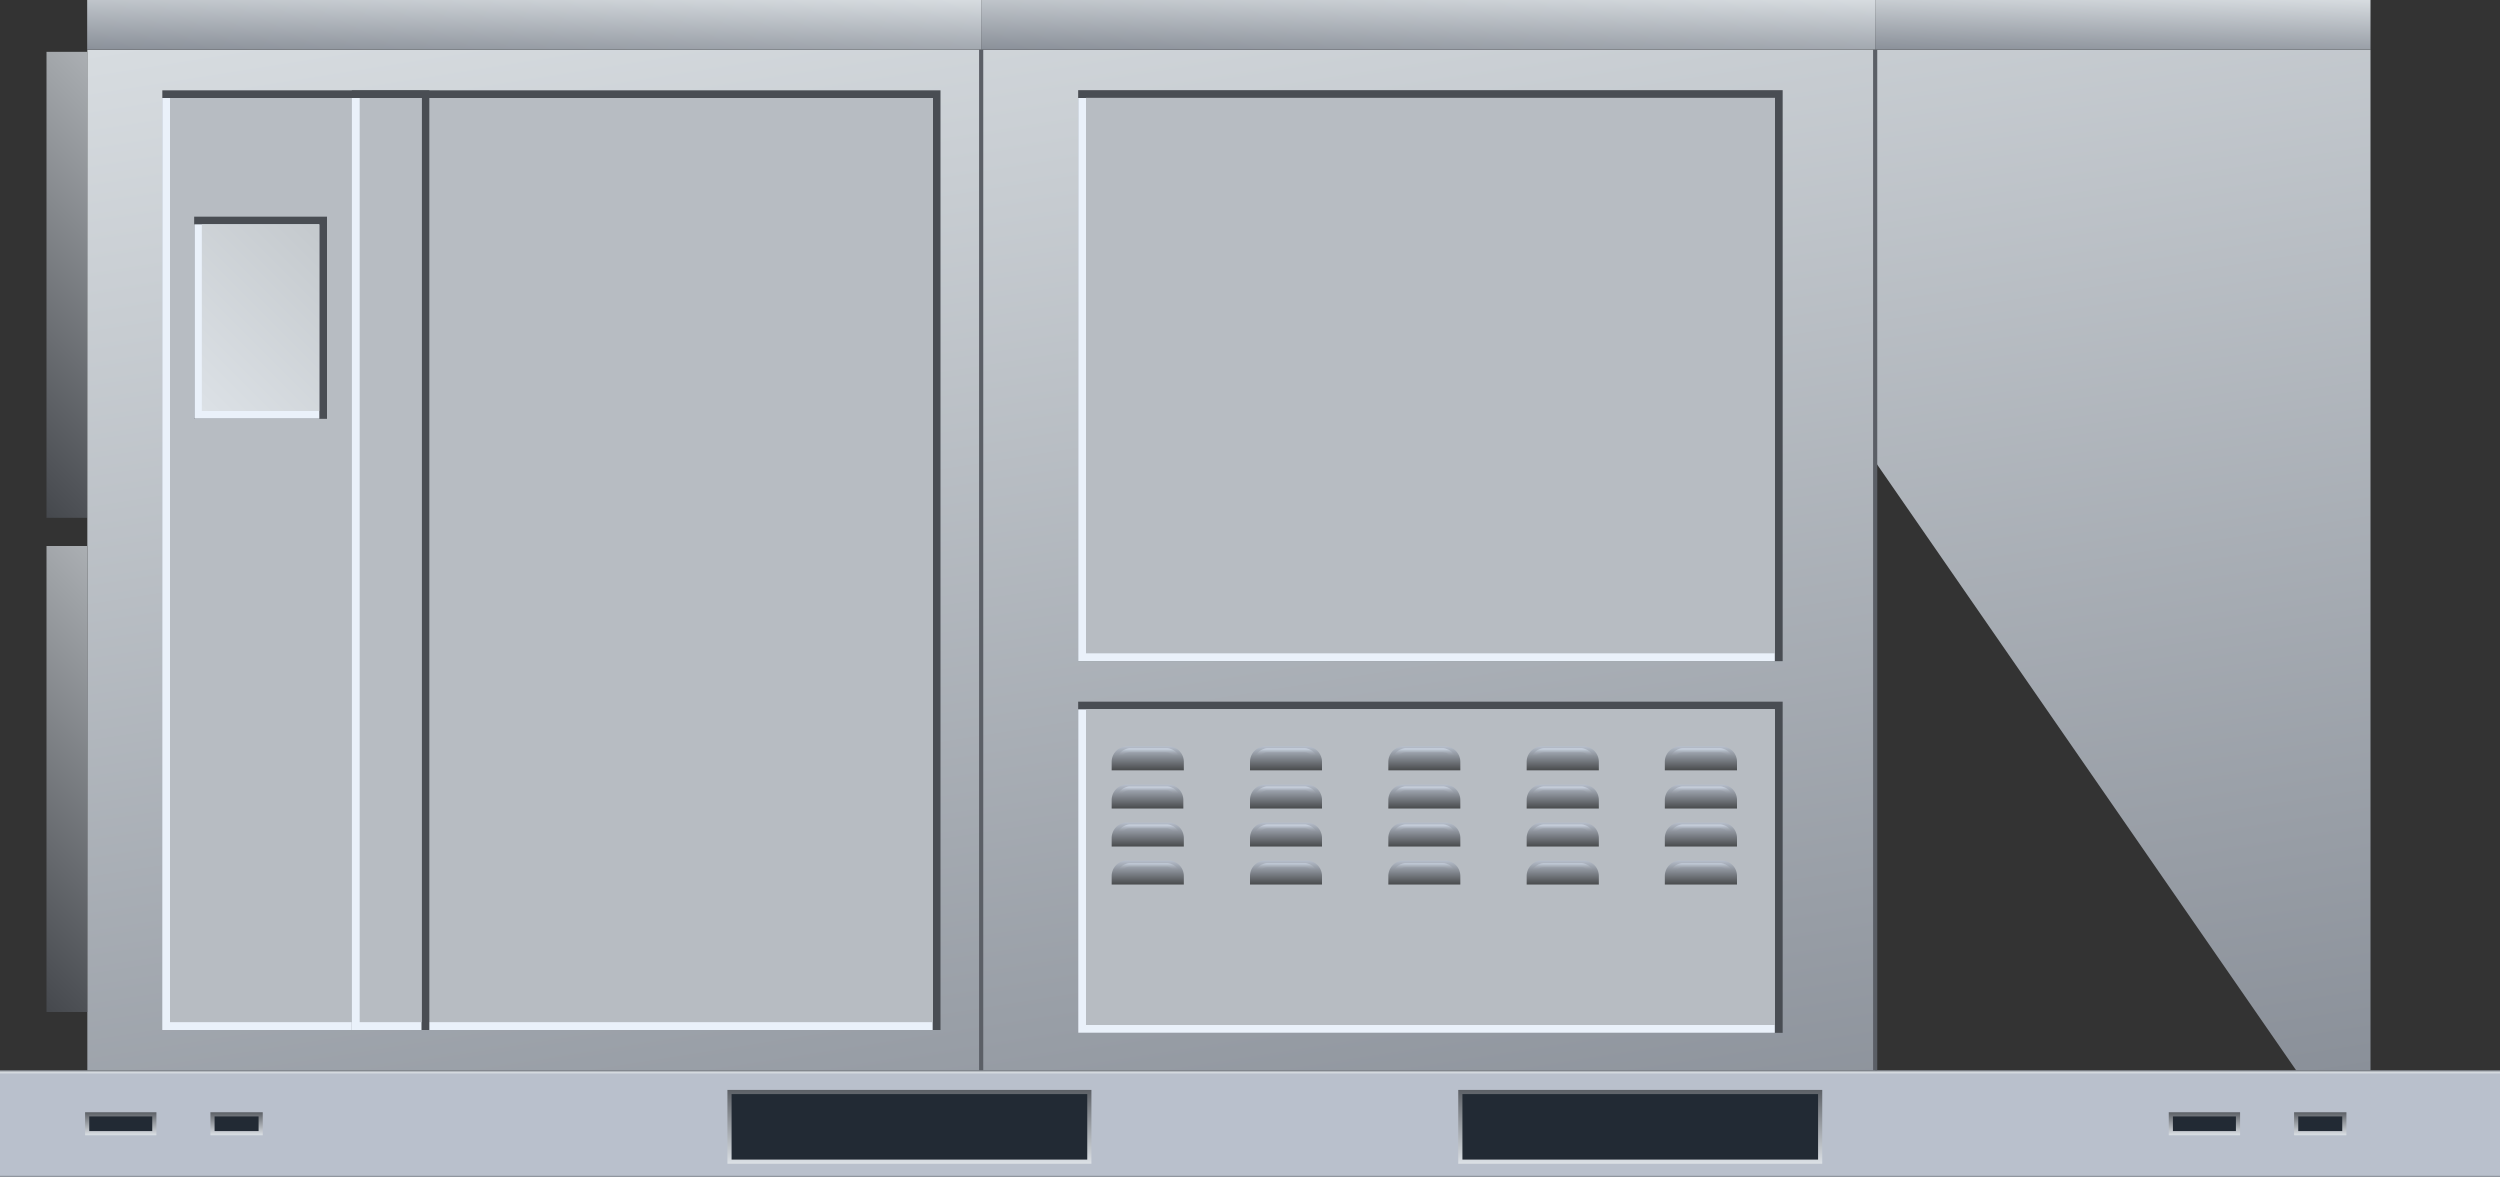 <svg xmlns="http://www.w3.org/2000/svg" xmlns:xlink="http://www.w3.org/1999/xlink" viewBox="0 0 150 70.64"><rect x="0" y="0" width="150" height="70.64" fill="#333333" stroke="none"/><defs><style>.cls-1{fill:url(#未命名的渐变_131);}.cls-2{fill:url(#未命名的渐变_32);}.cls-3{fill:url(#未命名的渐变_5);}.cls-4{fill:url(#未命名的渐变_5-2);}.cls-5{fill:url(#未命名的渐变_5-3);}.cls-6{fill:url(#未命名的渐变_5-4);}.cls-7{fill:url(#未命名的渐变_32-2);}.cls-8{fill:#494d53;}.cls-9{fill:#eaf1fa;}.cls-10{fill:#b7bcc2;}.cls-11{fill:url(#未命名的渐变_176);}.cls-12{fill:none;stroke:#5b5f66;}.cls-12,.cls-54,.cls-55,.cls-56,.cls-57,.cls-58,.cls-59{stroke-miterlimit:10;stroke-width:0.25px;}.cls-13{fill:url(#未命名的渐变_13);}.cls-14{opacity:0.6;}.cls-15{fill:url(#未命名的渐变_180);}.cls-16{fill:url(#未命名的渐变_13-2);}.cls-17{fill:url(#未命名的渐变_180-2);}.cls-18{fill:url(#未命名的渐变_13-3);}.cls-19{fill:url(#未命名的渐变_180-3);}.cls-20{fill:url(#未命名的渐变_13-4);}.cls-21{fill:url(#未命名的渐变_180-4);}.cls-22{fill:url(#未命名的渐变_13-5);}.cls-23{fill:url(#未命名的渐变_180-5);}.cls-24{fill:url(#未命名的渐变_13-6);}.cls-25{fill:url(#未命名的渐变_180-6);}.cls-26{fill:url(#未命名的渐变_13-7);}.cls-27{fill:url(#未命名的渐变_180-7);}.cls-28{fill:url(#未命名的渐变_13-8);}.cls-29{fill:url(#未命名的渐变_180-8);}.cls-30{fill:url(#未命名的渐变_13-9);}.cls-31{fill:url(#未命名的渐变_180-9);}.cls-32{fill:url(#未命名的渐变_13-10);}.cls-33{fill:url(#未命名的渐变_180-10);}.cls-34{fill:url(#未命名的渐变_13-11);}.cls-35{fill:url(#未命名的渐变_180-11);}.cls-36{fill:url(#未命名的渐变_13-12);}.cls-37{fill:url(#未命名的渐变_180-12);}.cls-38{fill:url(#未命名的渐变_13-13);}.cls-39{fill:url(#未命名的渐变_180-13);}.cls-40{fill:url(#未命名的渐变_13-14);}.cls-41{fill:url(#未命名的渐变_180-14);}.cls-42{fill:url(#未命名的渐变_13-15);}.cls-43{fill:url(#未命名的渐变_180-15);}.cls-44{fill:url(#未命名的渐变_13-16);}.cls-45{fill:url(#未命名的渐变_180-16);}.cls-46{fill:url(#未命名的渐变_13-17);}.cls-47{fill:url(#未命名的渐变_180-17);}.cls-48{fill:url(#未命名的渐变_13-18);}.cls-49{fill:url(#未命名的渐变_180-18);}.cls-50{fill:url(#未命名的渐变_13-19);}.cls-51{fill:url(#未命名的渐变_180-19);}.cls-52{fill:url(#未命名的渐变_13-20);}.cls-53{fill:url(#未命名的渐变_180-20);}.cls-54,.cls-55,.cls-56,.cls-57,.cls-58,.cls-59{fill:#222a34;}.cls-54{stroke:url(#未命名的渐变_179);}.cls-55{stroke:url(#未命名的渐变_179-2);}.cls-56{stroke:url(#未命名的渐变_179-3);}.cls-57{stroke:url(#未命名的渐变_179-4);}.cls-58{stroke:url(#未命名的渐变_179-5);}.cls-59{stroke:url(#未命名的渐变_179-6);}</style><linearGradient id="未命名的渐变_131" x1="75" y1="70.64" x2="75" y2="64.21" gradientUnits="userSpaceOnUse"><stop offset="0" stop-color="#767b82"/><stop offset="0.02" stop-color="#b9c0cc"/><stop offset="0.96" stop-color="#b9c0cc"/><stop offset="0.98" stop-color="#d7dce0"/><stop offset="1" stop-color="#767b82"/></linearGradient><linearGradient id="未命名的渐变_32" x1="11.61" y1="9.49" x2="-3.59" y2="24.69" gradientUnits="userSpaceOnUse"><stop offset="0" stop-color="#abafb3"/><stop offset="1" stop-color="#45484d"/></linearGradient><linearGradient id="未命名的渐变_5" x1="67.33" y1="-6.84" x2="80.13" y2="74.04" gradientUnits="userSpaceOnUse"><stop offset="0" stop-color="#d7dce0"/><stop offset="1" stop-color="#8a9099"/></linearGradient><linearGradient id="未命名的渐变_5-2" x1="28.28" y1="-0.62" x2="28.95" y2="3.6" gradientTransform="matrix(6.32, 0, 0, -1, -148.71, 2.98)" xlink:href="#未命名的渐变_5"/><linearGradient id="未命名的渐变_5-3" x1="19.79" y1="-0.62" x2="20.46" y2="3.6" gradientTransform="matrix(6.32, 0, 0, -1, -41.43, 2.98)" xlink:href="#未命名的渐变_5"/><linearGradient id="未命名的渐变_5-4" x1="13.24" y1="-0.33" x2="13.81" y2="3.31" gradientTransform="matrix(6.32, 0, 0, -1, 41.93, 2.98)" xlink:href="#未命名的渐变_5"/><linearGradient id="未命名的渐变_32-2" x1="11.61" y1="39.14" x2="-3.59" y2="54.34" xlink:href="#未命名的渐变_32"/><linearGradient id="未命名的渐变_176" x1="55.83" y1="-394.63" x2="46.71" y2="-403.75" gradientTransform="matrix(1, 0, 0, -1, -35.63, -380.12)" gradientUnits="userSpaceOnUse"><stop offset="0" stop-color="#dce1e6"/><stop offset="1" stop-color="#c4c9cd"/></linearGradient><linearGradient id="未命名的渐变_13" x1="68.86" y1="46.22" x2="68.86" y2="44.78" gradientUnits="userSpaceOnUse"><stop offset="0" stop-color="#494b4d"/><stop offset="1" stop-color="#b7bfcc"/></linearGradient><linearGradient id="未命名的渐变_180" x1="68.86" y1="46.1" x2="68.86" y2="44.9" gradientUnits="userSpaceOnUse"><stop offset="0.55" stop-color="#7a7d80" stop-opacity="0"/><stop offset="1" stop-color="#e5efff"/></linearGradient><linearGradient id="未命名的渐变_13-2" x1="68.86" y1="48.51" x2="68.86" y2="47.07" xlink:href="#未命名的渐变_13"/><linearGradient id="未命名的渐变_180-2" x1="68.86" y1="48.39" x2="68.86" y2="47.19" xlink:href="#未命名的渐变_180"/><linearGradient id="未命名的渐变_13-3" x1="68.86" y1="50.79" x2="68.86" y2="49.35" xlink:href="#未命名的渐变_13"/><linearGradient id="未命名的渐变_180-3" x1="68.86" y1="50.67" x2="68.86" y2="49.47" xlink:href="#未命名的渐变_180"/><linearGradient id="未命名的渐变_13-4" x1="68.86" y1="53.07" x2="68.86" y2="51.63" xlink:href="#未命名的渐变_13"/><linearGradient id="未命名的渐变_180-4" x1="68.86" y1="52.96" x2="68.86" y2="51.75" xlink:href="#未命名的渐变_180"/><linearGradient id="未命名的渐变_13-5" x1="77.16" y1="46.22" x2="77.16" y2="44.78" xlink:href="#未命名的渐变_13"/><linearGradient id="未命名的渐变_180-5" x1="77.16" y1="46.1" x2="77.16" y2="44.9" xlink:href="#未命名的渐变_180"/><linearGradient id="未命名的渐变_13-6" x1="77.16" y1="48.51" x2="77.16" y2="47.07" xlink:href="#未命名的渐变_13"/><linearGradient id="未命名的渐变_180-6" x1="77.16" y1="48.39" x2="77.16" y2="47.19" xlink:href="#未命名的渐变_180"/><linearGradient id="未命名的渐变_13-7" x1="77.16" y1="50.79" x2="77.16" y2="49.35" xlink:href="#未命名的渐变_13"/><linearGradient id="未命名的渐变_180-7" x1="77.16" y1="50.67" x2="77.16" y2="49.47" xlink:href="#未命名的渐变_180"/><linearGradient id="未命名的渐变_13-8" x1="77.16" y1="53.07" x2="77.16" y2="51.63" xlink:href="#未命名的渐变_13"/><linearGradient id="未命名的渐变_180-8" x1="77.16" y1="52.96" x2="77.16" y2="51.75" xlink:href="#未命名的渐变_180"/><linearGradient id="未命名的渐变_13-9" x1="85.46" y1="46.22" x2="85.46" y2="44.78" xlink:href="#未命名的渐变_13"/><linearGradient id="未命名的渐变_180-9" x1="85.46" y1="46.1" x2="85.46" y2="44.9" xlink:href="#未命名的渐变_180"/><linearGradient id="未命名的渐变_13-10" x1="85.46" y1="48.51" x2="85.46" y2="47.07" xlink:href="#未命名的渐变_13"/><linearGradient id="未命名的渐变_180-10" x1="85.46" y1="48.39" x2="85.46" y2="47.19" xlink:href="#未命名的渐变_180"/><linearGradient id="未命名的渐变_13-11" x1="85.46" y1="50.79" x2="85.46" y2="49.35" xlink:href="#未命名的渐变_13"/><linearGradient id="未命名的渐变_180-11" x1="85.46" y1="50.67" x2="85.46" y2="49.47" xlink:href="#未命名的渐变_180"/><linearGradient id="未命名的渐变_13-12" x1="85.46" y1="53.07" x2="85.46" y2="51.63" xlink:href="#未命名的渐变_13"/><linearGradient id="未命名的渐变_180-12" x1="85.46" y1="52.96" x2="85.46" y2="51.75" xlink:href="#未命名的渐变_180"/><linearGradient id="未命名的渐变_13-13" x1="93.76" y1="46.22" x2="93.76" y2="44.78" xlink:href="#未命名的渐变_13"/><linearGradient id="未命名的渐变_180-13" x1="93.76" y1="46.1" x2="93.76" y2="44.9" xlink:href="#未命名的渐变_180"/><linearGradient id="未命名的渐变_13-14" x1="93.76" y1="48.51" x2="93.76" y2="47.07" xlink:href="#未命名的渐变_13"/><linearGradient id="未命名的渐变_180-14" x1="93.76" y1="48.39" x2="93.76" y2="47.19" xlink:href="#未命名的渐变_180"/><linearGradient id="未命名的渐变_13-15" x1="93.76" y1="50.79" x2="93.76" y2="49.35" xlink:href="#未命名的渐变_13"/><linearGradient id="未命名的渐变_180-15" x1="93.76" y1="50.67" x2="93.76" y2="49.47" xlink:href="#未命名的渐变_180"/><linearGradient id="未命名的渐变_13-16" x1="93.76" y1="53.07" x2="93.76" y2="51.63" xlink:href="#未命名的渐变_13"/><linearGradient id="未命名的渐变_180-16" x1="93.76" y1="52.96" x2="93.76" y2="51.75" xlink:href="#未命名的渐变_180"/><linearGradient id="未命名的渐变_13-17" x1="102.05" y1="46.22" x2="102.05" y2="44.78" xlink:href="#未命名的渐变_13"/><linearGradient id="未命名的渐变_180-17" x1="102.05" y1="46.1" x2="102.05" y2="44.9" xlink:href="#未命名的渐变_180"/><linearGradient id="未命名的渐变_13-18" x1="102.05" y1="48.51" x2="102.05" y2="47.07" xlink:href="#未命名的渐变_13"/><linearGradient id="未命名的渐变_180-18" x1="102.05" y1="48.39" x2="102.05" y2="47.19" xlink:href="#未命名的渐变_180"/><linearGradient id="未命名的渐变_13-19" x1="102.05" y1="50.79" x2="102.05" y2="49.35" xlink:href="#未命名的渐变_13"/><linearGradient id="未命名的渐变_180-19" x1="102.05" y1="50.67" x2="102.05" y2="49.47" xlink:href="#未命名的渐变_180"/><linearGradient id="未命名的渐变_13-20" x1="102.05" y1="53.07" x2="102.05" y2="51.63" xlink:href="#未命名的渐变_13"/><linearGradient id="未命名的渐变_180-20" x1="102.05" y1="52.96" x2="102.05" y2="51.75" xlink:href="#未命名的渐变_180"/><linearGradient id="未命名的渐变_179" x1="7.25" y1="66.74" x2="7.25" y2="68.12" gradientUnits="userSpaceOnUse"><stop offset="0" stop-color="#5c6066"/><stop offset="1" stop-color="#dce1e6"/></linearGradient><linearGradient id="未命名的渐变_179-2" x1="14.19" y1="66.74" x2="14.19" y2="68.12" xlink:href="#未命名的渐变_179"/><linearGradient id="未命名的渐变_179-3" x1="132.27" y1="66.74" x2="132.27" y2="68.12" xlink:href="#未命名的渐变_179"/><linearGradient id="未命名的渐变_179-4" x1="139.21" y1="66.74" x2="139.21" y2="68.12" xlink:href="#未命名的渐变_179"/><linearGradient id="未命名的渐变_179-5" x1="54.57" y1="65.39" x2="54.57" y2="69.83" xlink:href="#未命名的渐变_179"/><linearGradient id="未命名的渐变_179-6" x1="98.42" y1="65.39" x2="98.42" y2="69.83" xlink:href="#未命名的渐变_179"/></defs><title>heating and cooling unit 1(加热和冷却装置1)</title><g id="图层_2" data-name="图层 2"><g id="图层_6" data-name="图层 6"><g id="heating_and_cooling_unit_1_加热和冷却装置1_" data-name="heating and cooling unit 1(加热和冷却装置1)"><rect class="cls-1" y="64.21" width="150" height="6.43"/><rect class="cls-2" x="2.79" y="3.11" width="2.44" height="27.96"/><polygon class="cls-3" points="142.23 2.99 142.23 64.22 137.77 64.22 112.51 27.7 112.51 64.22 5.24 64.22 5.24 2.99 142.23 2.99"/><rect class="cls-4" x="5.23" width="53.64" height="2.98" transform="translate(64.1 2.98) rotate(180)"/><rect class="cls-5" x="58.87" width="53.64" height="2.98" transform="translate(171.38 2.98) rotate(180)"/><rect class="cls-6" x="112.51" width="29.72" height="2.98" transform="translate(254.74 2.98) rotate(180)"/><rect class="cls-7" x="2.79" y="32.76" width="2.44" height="27.96"/><rect class="cls-8" x="9.73" y="5.41" width="46.69" height="56.38" transform="translate(66.16 67.21) rotate(-180)"/><rect class="cls-9" x="9.73" y="5.88" width="46.23" height="55.92" transform="translate(65.69 67.68) rotate(-180)"/><rect class="cls-10" x="10.2" y="5.88" width="45.76" height="55.45" transform="translate(66.16 67.21) rotate(-180)"/><rect class="cls-8" x="64.7" y="5.41" width="42.27" height="34.26" transform="translate(171.66 45.08) rotate(-180)"/><rect class="cls-9" x="64.7" y="5.88" width="41.8" height="33.79" transform="translate(171.19 45.55) rotate(-180)"/><rect class="cls-10" x="65.16" y="5.88" width="41.34" height="33.33" transform="translate(171.66 45.08) rotate(-180)"/><rect class="cls-8" x="64.7" y="42.1" width="42.27" height="19.87" transform="translate(171.66 104.07) rotate(-180)"/><rect class="cls-9" x="64.7" y="42.57" width="41.8" height="19.41" transform="translate(171.19 104.54) rotate(-180)"/><rect class="cls-10" x="65.16" y="42.57" width="41.34" height="18.94" transform="translate(171.66 104.07) rotate(-180)"/><rect class="cls-8" x="21.11" y="5.41" width="4.65" height="56.38" transform="translate(46.87 67.21) rotate(-180)"/><rect class="cls-9" x="21.11" y="5.88" width="4.19" height="55.92" transform="translate(46.4 67.68) rotate(-180)"/><rect class="cls-10" x="21.57" y="5.88" width="3.72" height="55.45" transform="translate(46.87 67.21) rotate(-180)"/><rect class="cls-8" x="11.65" y="13" width="7.97" height="12.13" transform="translate(31.27 38.13) rotate(-180)"/><rect class="cls-9" x="11.65" y="13.47" width="7.5" height="11.66" transform="translate(30.81 38.59) rotate(-180)"/><rect class="cls-11" x="12.12" y="13.47" width="7.04" height="11.2" transform="translate(31.27 38.13) rotate(-180)"/><line class="cls-12" x1="58.87" y1="64.21" x2="58.87" y2="2.98"/><line class="cls-12" x1="112.51" y1="64.21" x2="112.51" y2="2.98"/><path class="cls-13" d="M67.64,44.78h2.46a.93.93,0,0,1,.93.93v.51a0,0,0,0,1,0,0H66.7a0,0,0,0,1,0,0v-.51a.93.93,0,0,1,.93-.93Z"/><g class="cls-14"><path class="cls-15" d="M70.78,46.1H67v-.38a.82.82,0,0,1,.81-.82H70a.82.82,0,0,1,.82.82Zm-3.6-.23h3.37v-.15a.59.59,0,0,0-.59-.58h-2.2a.58.58,0,0,0-.58.58Z"/></g><path class="cls-16" d="M67.64,47.07h2.46A.93.93,0,0,1,71,48v.51a0,0,0,0,1,0,0H66.7a0,0,0,0,1,0,0V48A.93.93,0,0,1,67.64,47.07Z"/><g class="cls-14"><path class="cls-17" d="M70.78,48.39H67V48a.81.81,0,0,1,.81-.81H70a.82.82,0,0,1,.82.81Zm-3.6-.24h3.37V48a.59.59,0,0,0-.59-.58h-2.2a.58.58,0,0,0-.58.58Z"/></g><path class="cls-18" d="M67.64,49.35h2.46a.93.93,0,0,1,.93.93v.51a0,0,0,0,1,0,0H66.7a0,0,0,0,1,0,0v-.51A.93.93,0,0,1,67.64,49.35Z"/><g class="cls-14"><path class="cls-19" d="M70.78,50.67H67v-.38a.82.82,0,0,1,.81-.82H70a.82.82,0,0,1,.82.82Zm-3.6-.23h3.37v-.15A.59.59,0,0,0,70,49.7h-2.2a.58.58,0,0,0-.58.59Z"/></g><path class="cls-20" d="M67.64,51.63h2.46a.93.93,0,0,1,.93.93v.51a0,0,0,0,1,0,0H66.7a0,0,0,0,1,0,0v-.51A.93.93,0,0,1,67.64,51.63Z"/><g class="cls-14"><path class="cls-21" d="M70.78,53H67v-.39a.82.82,0,0,1,.81-.82H70a.82.82,0,0,1,.82.82Zm-3.6-.24h3.37v-.15A.59.59,0,0,0,70,52h-2.2a.58.58,0,0,0-.58.58Z"/></g><path class="cls-22" d="M75.93,44.78h2.46a.93.93,0,0,1,.93.93v.51a0,0,0,0,1,0,0H75a0,0,0,0,1,0,0v-.51A.93.93,0,0,1,75.93,44.78Z"/><g class="cls-14"><path class="cls-23" d="M79.08,46.1H75.25v-.38a.82.82,0,0,1,.81-.82h2.2a.82.82,0,0,1,.82.82Zm-3.6-.23h3.36v-.15a.58.58,0,0,0-.58-.58h-2.2a.58.58,0,0,0-.58.58Z"/></g><path class="cls-24" d="M75.93,47.07h2.46a.93.93,0,0,1,.93.93v.51a0,0,0,0,1,0,0H75a0,0,0,0,1,0,0V48A.93.93,0,0,1,75.93,47.07Z"/><g class="cls-14"><path class="cls-25" d="M79.08,48.39H75.25V48a.81.81,0,0,1,.81-.81h2.2a.82.82,0,0,1,.82.81Zm-3.6-.24h3.36V48a.58.58,0,0,0-.58-.58h-2.2a.58.58,0,0,0-.58.58Z"/></g><path class="cls-26" d="M75.93,49.35h2.46a.93.93,0,0,1,.93.93v.51a0,0,0,0,1,0,0H75a0,0,0,0,1,0,0v-.51A.93.93,0,0,1,75.93,49.35Z"/><g class="cls-14"><path class="cls-27" d="M79.08,50.67H75.25v-.38a.82.82,0,0,1,.81-.82h2.2a.82.82,0,0,1,.82.82Zm-3.6-.23h3.36v-.15a.58.58,0,0,0-.58-.59h-2.2a.58.58,0,0,0-.58.59Z"/></g><path class="cls-28" d="M75.93,51.63h2.46a.93.93,0,0,1,.93.93v.51a0,0,0,0,1,0,0H75a0,0,0,0,1,0,0v-.51A.93.93,0,0,1,75.93,51.63Z"/><g class="cls-14"><path class="cls-29" d="M79.08,53H75.25v-.39a.82.82,0,0,1,.81-.82h2.2a.82.82,0,0,1,.82.82Zm-3.6-.24h3.36v-.15a.58.58,0,0,0-.58-.58h-2.2a.58.58,0,0,0-.58.58Z"/></g><path class="cls-30" d="M84.23,44.78h2.46a.93.93,0,0,1,.93.93v.51a0,0,0,0,1,0,0H83.3a0,0,0,0,1,0,0v-.51a.93.93,0,0,1,.93-.93Z"/><g class="cls-14"><path class="cls-31" d="M87.37,46.1H83.54v-.38a.82.82,0,0,1,.82-.82h2.2a.82.82,0,0,1,.81.82Zm-3.59-.23h3.36v-.15a.58.58,0,0,0-.58-.58h-2.2a.58.58,0,0,0-.58.58Z"/></g><path class="cls-32" d="M84.23,47.07h2.46a.93.93,0,0,1,.93.93v.51a0,0,0,0,1,0,0H83.3a0,0,0,0,1,0,0V48A.93.93,0,0,1,84.23,47.07Z"/><g class="cls-14"><path class="cls-33" d="M87.37,48.39H83.54V48a.82.82,0,0,1,.82-.81h2.2a.81.81,0,0,1,.81.81Zm-3.59-.24h3.36V48a.58.58,0,0,0-.58-.58h-2.2a.58.58,0,0,0-.58.58Z"/></g><path class="cls-34" d="M84.23,49.35h2.46a.93.93,0,0,1,.93.93v.51a0,0,0,0,1,0,0H83.3a0,0,0,0,1,0,0v-.51A.93.93,0,0,1,84.23,49.35Z"/><g class="cls-14"><path class="cls-35" d="M87.37,50.67H83.54v-.38a.82.82,0,0,1,.82-.82h2.2a.82.82,0,0,1,.81.82Zm-3.59-.23h3.36v-.15a.58.58,0,0,0-.58-.59h-2.2a.58.58,0,0,0-.58.59Z"/></g><path class="cls-36" d="M84.23,51.63h2.46a.93.93,0,0,1,.93.93v.51a0,0,0,0,1,0,0H83.3a0,0,0,0,1,0,0v-.51A.93.93,0,0,1,84.23,51.63Z"/><g class="cls-14"><path class="cls-37" d="M87.37,53H83.54v-.39a.82.82,0,0,1,.82-.82h2.2a.82.82,0,0,1,.81.82Zm-3.59-.24h3.36v-.15a.58.58,0,0,0-.58-.58h-2.2a.58.58,0,0,0-.58.58Z"/></g><path class="cls-38" d="M92.53,44.78H95a.93.93,0,0,1,.93.93v.51a0,0,0,0,1,0,0H91.6a0,0,0,0,1,0,0v-.51A.93.93,0,0,1,92.53,44.78Z"/><g class="cls-14"><path class="cls-39" d="M95.67,46.1H91.84v-.38a.82.82,0,0,1,.82-.82h2.2a.82.82,0,0,1,.81.82Zm-3.6-.23h3.37v-.15a.58.58,0,0,0-.58-.58h-2.2a.58.58,0,0,0-.59.58Z"/></g><path class="cls-40" d="M92.53,47.07H95a.93.93,0,0,1,.93.93v.51a0,0,0,0,1,0,0H91.6a0,0,0,0,1,0,0V48A.93.93,0,0,1,92.53,47.07Z"/><g class="cls-14"><path class="cls-41" d="M95.67,48.39H91.84V48a.82.82,0,0,1,.82-.81h2.2a.81.81,0,0,1,.81.81Zm-3.6-.24h3.37V48a.58.58,0,0,0-.58-.58h-2.2a.58.58,0,0,0-.59.58Z"/></g><path class="cls-42" d="M92.53,49.35H95a.93.93,0,0,1,.93.93v.51a0,0,0,0,1,0,0H91.6a0,0,0,0,1,0,0v-.51A.93.93,0,0,1,92.53,49.35Z"/><g class="cls-14"><path class="cls-43" d="M95.67,50.67H91.84v-.38a.82.82,0,0,1,.82-.82h2.2a.82.82,0,0,1,.81.82Zm-3.6-.23h3.37v-.15a.58.58,0,0,0-.58-.59h-2.2a.58.58,0,0,0-.59.59Z"/></g><path class="cls-44" d="M92.53,51.63H95a.93.93,0,0,1,.93.93v.51a0,0,0,0,1,0,0H91.6a0,0,0,0,1,0,0v-.51A.93.93,0,0,1,92.53,51.63Z"/><g class="cls-14"><path class="cls-45" d="M95.67,53H91.84v-.39a.82.82,0,0,1,.82-.82h2.2a.82.82,0,0,1,.81.82Zm-3.6-.24h3.37v-.15a.58.58,0,0,0-.58-.58h-2.2a.58.58,0,0,0-.59.58Z"/></g><path class="cls-46" d="M100.83,44.78h2.46a.93.93,0,0,1,.93.93v.51a0,0,0,0,1,0,0H99.89a0,0,0,0,1,0,0v-.51a.93.93,0,0,1,.93-.93Z"/><g class="cls-14"><path class="cls-47" d="M104,46.1h-3.83v-.38a.82.82,0,0,1,.81-.82h2.21a.82.82,0,0,1,.81.82Zm-3.6-.23h3.37v-.15a.58.58,0,0,0-.58-.58H101a.58.58,0,0,0-.58.58Z"/></g><path class="cls-48" d="M100.83,47.07h2.46a.93.93,0,0,1,.93.93v.51a0,0,0,0,1,0,0H99.89a0,0,0,0,1,0,0V48A.93.93,0,0,1,100.83,47.07Z"/><g class="cls-14"><path class="cls-49" d="M104,48.39h-3.83V48a.81.81,0,0,1,.81-.81h2.21A.81.81,0,0,1,104,48Zm-3.6-.24h3.37V48a.58.58,0,0,0-.58-.58H101a.58.58,0,0,0-.58.58Z"/></g><path class="cls-50" d="M100.83,49.35h2.46a.93.93,0,0,1,.93.93v.51a0,0,0,0,1,0,0H99.89a0,0,0,0,1,0,0v-.51A.93.93,0,0,1,100.83,49.35Z"/><g class="cls-14"><path class="cls-51" d="M104,50.67h-3.83v-.38a.82.82,0,0,1,.81-.82h2.21a.82.82,0,0,1,.81.82Zm-3.6-.23h3.37v-.15a.58.58,0,0,0-.58-.59H101a.58.58,0,0,0-.58.59Z"/></g><path class="cls-52" d="M100.83,51.63h2.46a.93.93,0,0,1,.93.93v.51a0,0,0,0,1,0,0H99.89a0,0,0,0,1,0,0v-.51A.93.93,0,0,1,100.83,51.63Z"/><g class="cls-14"><path class="cls-53" d="M104,53h-3.83v-.39a.82.82,0,0,1,.81-.82h2.21a.82.82,0,0,1,.81.82Zm-3.6-.24h3.37v-.15a.58.58,0,0,0-.58-.58H101a.58.58,0,0,0-.58.58Z"/></g><rect class="cls-54" x="5.23" y="66.86" width="4.03" height="1.13"/><rect class="cls-55" x="12.75" y="66.86" width="2.89" height="1.13"/><rect class="cls-56" x="130.25" y="66.86" width="4.03" height="1.13"/><rect class="cls-57" x="137.77" y="66.86" width="2.89" height="1.13"/><rect class="cls-58" x="43.77" y="65.52" width="21.59" height="4.18"/><rect class="cls-59" x="87.62" y="65.52" width="21.59" height="4.18"/></g></g></g></svg>